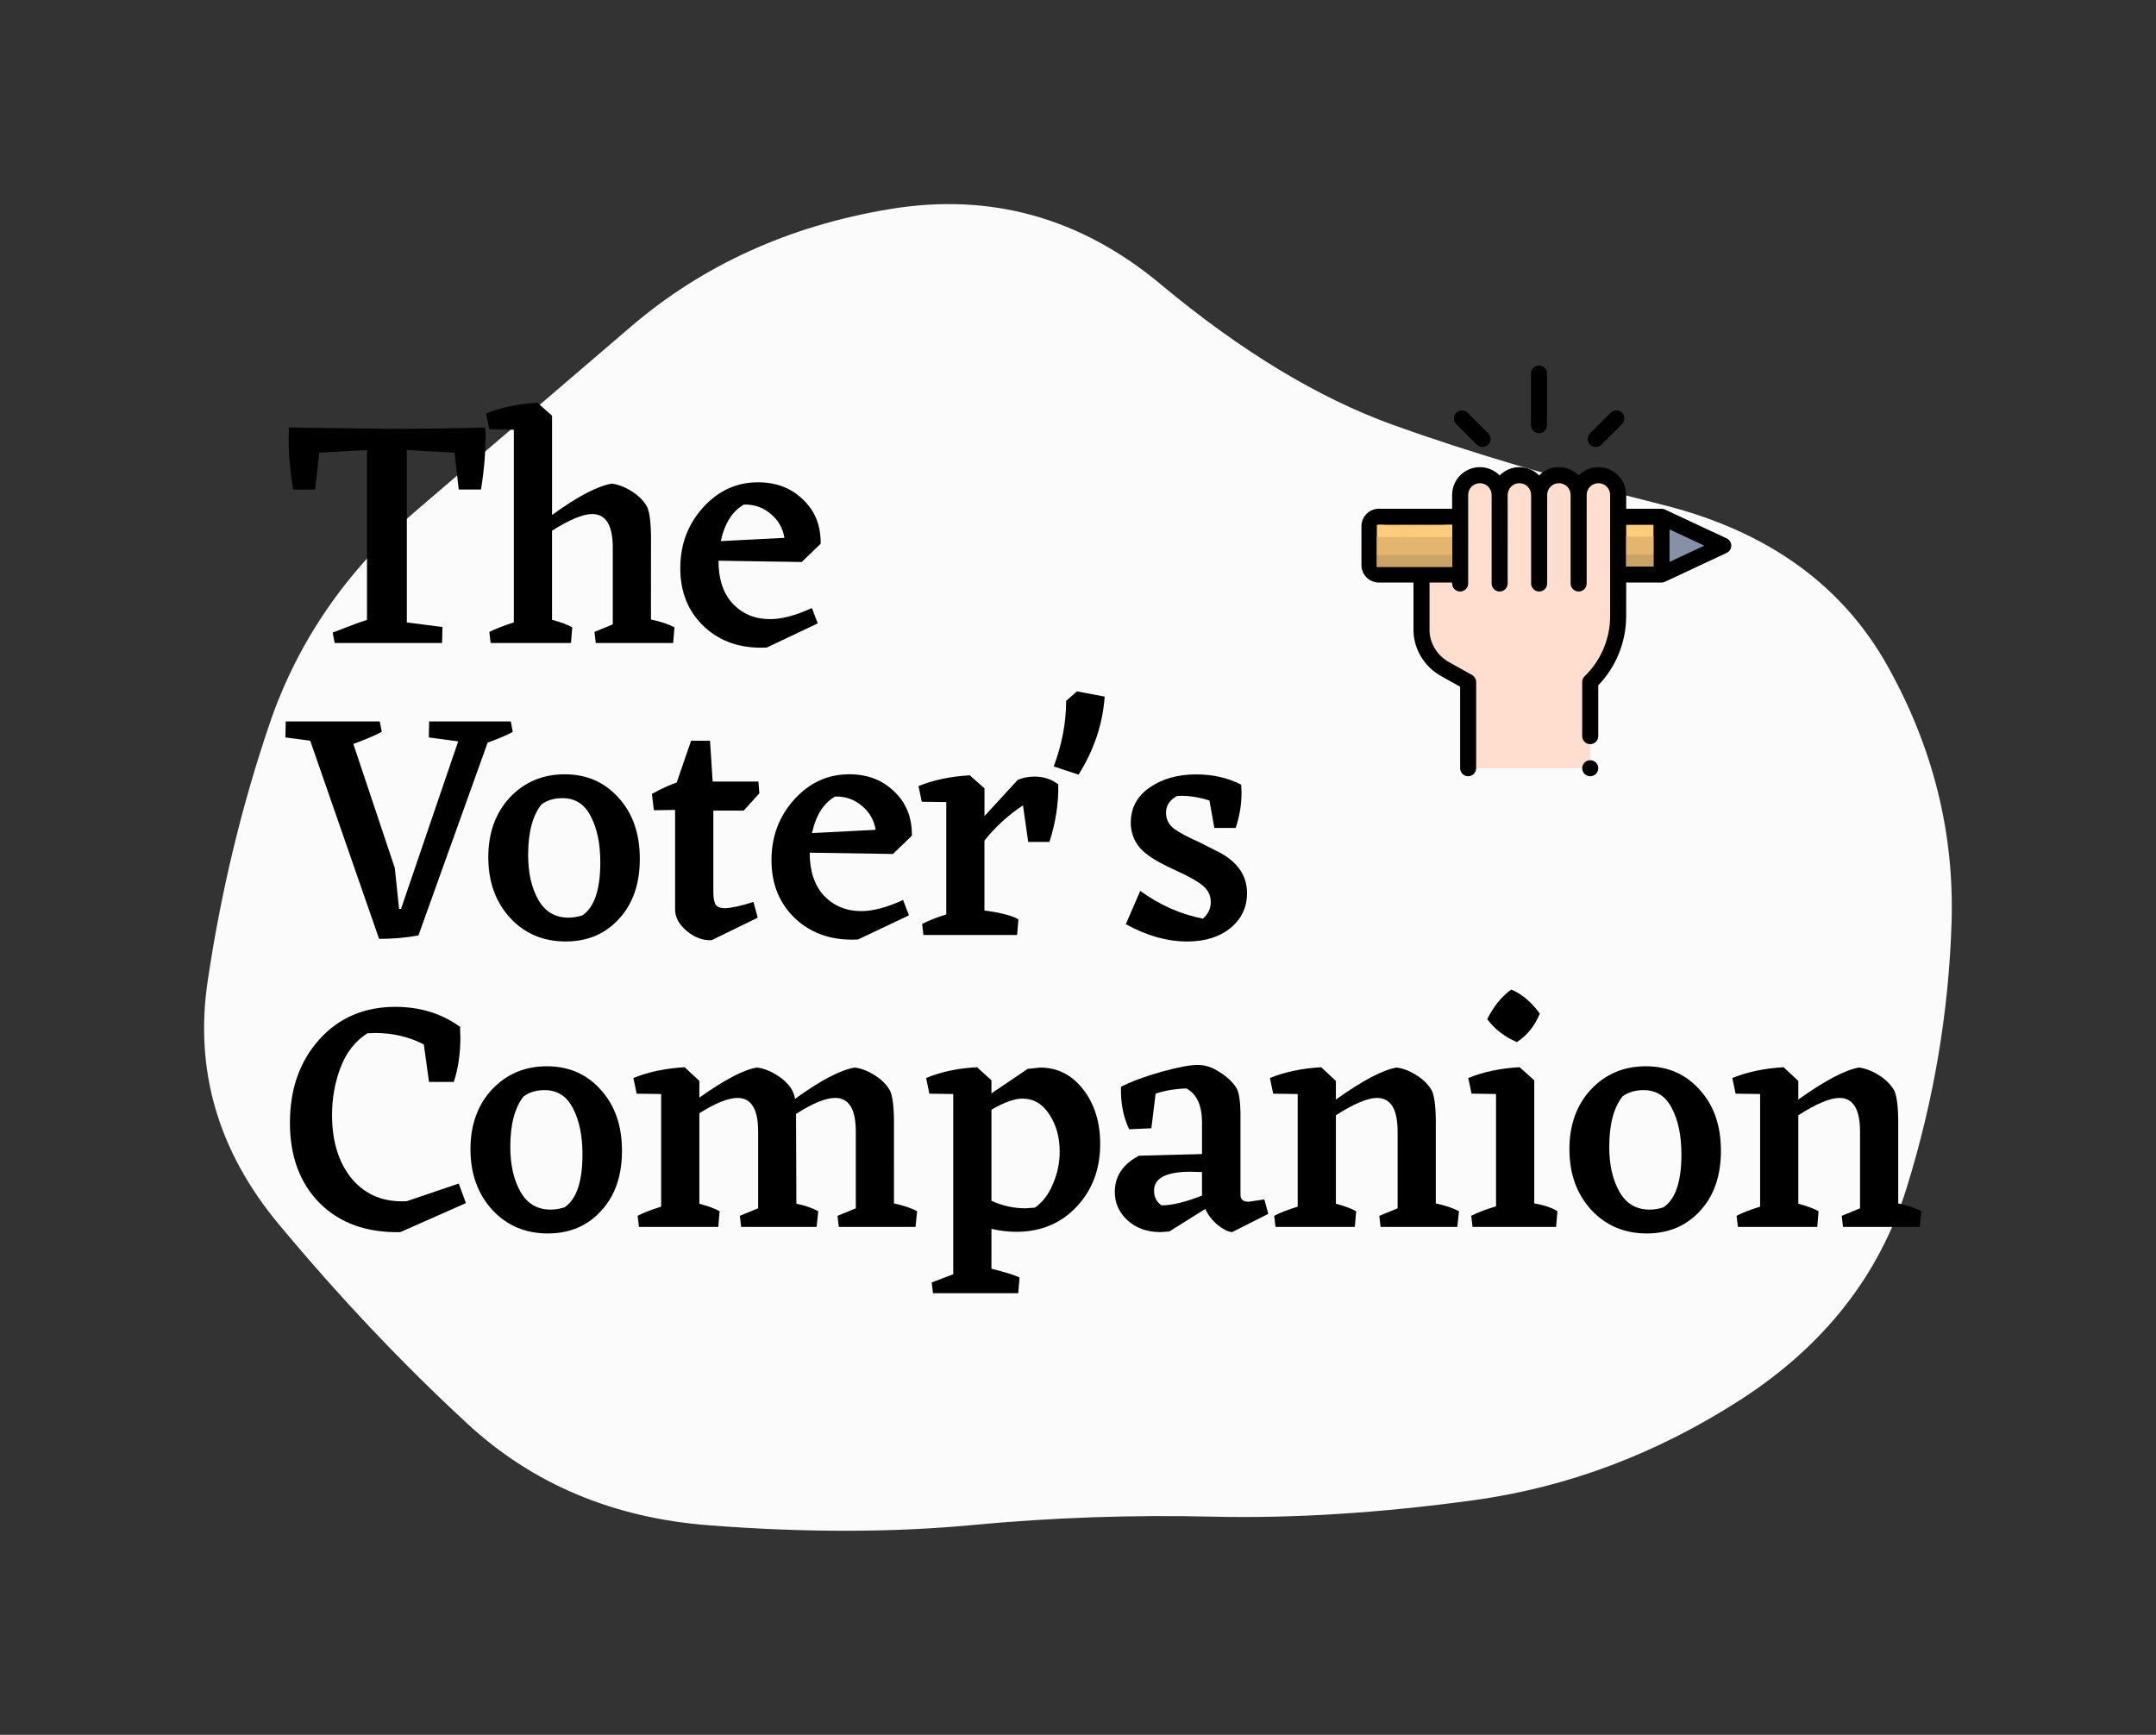 <?xml version="1.0" encoding="UTF-8" standalone="no"?>
<svg
   xmlns:dc="http://purl.org/dc/elements/1.1/"
   xmlns:cc="http://creativecommons.org/ns#"
   xmlns:rdf="http://www.w3.org/1999/02/22-rdf-syntax-ns#"
   xmlns:svg="http://www.w3.org/2000/svg"
   xmlns="http://www.w3.org/2000/svg"
   xmlns:sodipodi="http://sodipodi.sourceforge.net/DTD/sodipodi-0.dtd"
   xmlns:inkscape="http://www.inkscape.org/namespaces/inkscape"
   width="264.081"
   height="212.514"
   viewBox="0 0 69.872 56.228"
   version="1.1"
   id="svg8"
   sodipodi:docname="votr.svg"
   inkscape:version="1.0.1 (c497b03c, 2020-09-10)">
  <rect x="0" y="0" width="69.872" height="56.228" fill="#333333" stroke="none"/>
  <sodipodi:namedview
     pagecolor="#ffffff"
     bordercolor="#666666"
     borderopacity="1"
     objecttolerance="10"
     gridtolerance="10"
     guidetolerance="10"
     inkscape:pageopacity="0"
     inkscape:pageshadow="2"
     inkscape:window-width="1319"
     inkscape:window-height="714"
     id="namedview854"
     showgrid="false"
     inkscape:zoom="1.8057363"
     inkscape:cx="167.65786"
     inkscape:cy="107.36083"
     inkscape:window-x="0"
     inkscape:window-y="25"
     inkscape:window-maximized="0"
     inkscape:current-layer="svg8"
     lock-margins="true"
     units="px"
     fit-margin-top="25"
     fit-margin-left="25"
     fit-margin-right="25"
     fit-margin-bottom="25"
     inkscape:document-rotation="0" />
  <style
     id="style833"></style>
  <defs
     id="defs2">
    <rect
       x="30.238"
       y="43.845"
       width="136.827"
       height="117.929"
       id="rect837" />
  </defs>
  <path
     fill="#aaacff"
     d="M 37.613,9.211 Q 33.718,5.964 28.83,6.778 23.941,7.591 20.432,10.599 16.922,13.608 13.51,16.531 q -3.413,2.923 -4.776,6.935 -1.363,4.012 -2.005,8.341 -0.641,4.329 2.304,7.87 2.946,3.541 6.119,6.471 3.174,2.929 7.82,3.288 4.647,0.359 8.529,-0.007 3.882,-0.366 7.788,-0.273 3.906,0.092 8.466,-0.532 4.56,-0.625 8.636,-3.247 4.076,-2.622 5.398,-6.871 1.322,-4.249 1.458,-8.608 0.136,-4.359 -2.075,-8.313 -2.211,-3.953 -7.293,-5.225 -5.082,-1.271 -8.727,-2.586 -3.645,-1.315 -7.54,-4.562 z"
     id="path1056"
     style="fill:#fbfbfb;fill-opacity:1;stroke-width:0.115" />
  <g
     id="layer1"
     transform="translate(-20.98,-30.015)">
    <g
       aria-label="The Voter's Companion"
       id="text835"
       style="font-weight:bold;font-size:10.583px;line-height:0.75;font-family:sans-serif;-inkscape-font-specification:'sans-serif Bold';white-space:pre;shape-inside:url(#rect837)">
      <path
         d="m 36.705,43.87 0.011,0.275 q 0,0.825 -0.148,1.736 H 35.847 L 35.71,44.685 34.165,44.601 v 5.588 l 1.154,0.148 -0.011,0.519 h -3.482 l -0.064,-0.339 0.773,-0.296 0.339,-0.116 V 44.601 l -1.545,0.085 -0.138,1.196 H 30.482 q -0.148,-0.868 -0.148,-1.672 l 0.011,-0.339 3.196,0.042 q 1.683,0 3.164,-0.042 z"
         style="font-style:normal;font-variant:normal;font-weight:500;font-stretch:normal;font-family:Eczar;-inkscape-font-specification:'Eczar Medium'"
         id="path1066" />
      <path
         d="m 42.076,50.093 q 0.487,0.106 0.762,0.254 l -0.042,0.508 h -2.508 l -0.042,-0.36 0.593,-0.243 V 47.765 q 0,-1.09 -0.667,-1.09 -0.444,0 -1.302,0.54 v 2.889 q 0.434,0.116 0.656,0.243 l -0.042,0.508 h -2.603 l -0.042,-0.36 q 0.328,-0.159 0.794,-0.307 v -6.244 l -0.794,-0.021 -0.106,-0.508 q 0.73,-0.296 1.662,-0.349 l 0.476,0.423 v 3.217 q 1.238,-0.9 1.937,-1.016 0.317,0.042 0.635,0.243 0.328,0.201 0.497,0.487 0.127,0.233 0.138,0.963 z"
         style="font-style:normal;font-variant:normal;font-weight:500;font-stretch:normal;font-family:Eczar;-inkscape-font-specification:'Eczar Medium'"
         id="path1068" />
      <path
         d="m 44.265,48.188 q 0,0.9 0.466,1.397 0.476,0.497 1.206,0.497 0.571,0 1.355,-0.36 l 0.19,0.497 -1.651,0.783 q -1.228,0.064 -2.021,-0.667 -0.783,-0.73 -0.783,-1.905 0,-1.143 0.73,-1.958 0.741,-0.825 1.789,-0.825 0.889,0 1.46,0.561 0.582,0.55 0.571,1.429 l -0.614,0.593 z m 0.825,-1.82 q -0.561,0.317 -0.751,1.185 l 2.064,-0.106 q -0.085,-0.487 -0.455,-0.783 -0.36,-0.307 -0.857,-0.296 z"
         style="font-style:normal;font-variant:normal;font-weight:500;font-stretch:normal;font-family:Eczar;-inkscape-font-specification:'Eczar Medium'"
         id="path1070" />
      <path
         d="m 34.546,60.318 0.011,0.011 q -0.603,0.116 -1.291,0.116 l -2.233,-6.424 -0.804,-0.106 0.011,-0.519 h 3.048 l 0.064,0.339 q -0.317,0.169 -0.921,0.392 l 1.344,4.022 0.138,1.323 h 0.064 l 1.852,-5.429 -0.952,-0.127 0.011,-0.519 h 2.646 l 0.064,0.339 q -0.243,0.138 -0.815,0.349 z"
         style="font-style:normal;font-variant:normal;font-weight:500;font-stretch:normal;font-family:Eczar;-inkscape-font-specification:'Eczar Medium'"
         id="path1072" />
      <path
         d="m 36.805,57.799 q 0,-1.185 0.698,-1.937 0.709,-0.751 1.778,-0.751 1.069,0 1.746,0.762 0.688,0.751 0.688,1.979 0,1.217 -0.677,1.947 -0.667,0.73 -1.725,0.73 -1.09,0 -1.799,-0.762 -0.709,-0.773 -0.709,-1.968 z m 3.048,1.884 q 0.582,-0.392 0.582,-1.714 0,-0.91 -0.307,-1.492 -0.296,-0.593 -0.921,-0.593 -0.402,0 -0.677,0.201 -0.434,0.54 -0.434,1.64 0,0.868 0.328,1.45 0.328,0.582 0.984,0.582 0.212,0 0.444,-0.074 z"
         style="font-style:normal;font-variant:normal;font-weight:500;font-stretch:normal;font-family:Eczar;-inkscape-font-specification:'Eczar Medium'"
         id="path1074" />
      <path
         d="m 44.467,59.45 q 0.286,0 0.931,-0.201 l 0.138,0.508 -1.492,0.73 q -0.423,0.021 -0.804,-0.296 -0.381,-0.317 -0.381,-0.698 V 56.265 l -0.688,0.011 -0.064,-0.529 q 0.434,-0.243 0.804,-0.37 l 0.466,-1.355 h 0.614 l 0.085,1.323 h 1.482 l 0.032,0.381 -0.508,0.561 h -0.984 v 2.625 q 0,0.296 0.074,0.423 0.085,0.116 0.296,0.116 z"
         style="font-style:normal;font-variant:normal;font-weight:500;font-stretch:normal;font-family:Eczar;-inkscape-font-specification:'Eczar Medium'"
         id="path1076" />
      <path
         d="m 47.221,57.651 q 0,0.9 0.466,1.397 0.476,0.497 1.206,0.497 0.571,0 1.355,-0.36 l 0.19,0.497 -1.651,0.783 q -1.228,0.064 -2.021,-0.667 -0.783,-0.73 -0.783,-1.905 0,-1.143 0.73,-1.958 0.741,-0.825 1.789,-0.825 0.889,0 1.46,0.561 0.582,0.55 0.571,1.429 l -0.614,0.593 z m 0.825,-1.82 q -0.561,0.317 -0.751,1.185 l 2.064,-0.106 q -0.085,-0.487 -0.455,-0.783 -0.36,-0.307 -0.857,-0.296 z"
         style="font-style:normal;font-variant:normal;font-weight:500;font-stretch:normal;font-family:Eczar;-inkscape-font-specification:'Eczar Medium'"
         id="path1078" />
      <path
         d="m 55.276,55.439 q 0.021,0.91 -0.286,1.863 H 54.302 l -0.169,-1.185 q -0.72,0.476 -1.249,1.143 v 2.265 q 0.794,0.106 1.101,0.286 l -0.042,0.508 h -3.037 l -0.042,-0.36 q 0.339,-0.169 0.783,-0.307 v -3.641 l -0.794,-0.011 -0.106,-0.508 q 0.73,-0.296 1.662,-0.349 l 0.476,0.423 v 0.9 l 1.079,-1.175 q 0.254,-0.106 0.54,-0.106 0.455,0 0.773,0.254 z"
         style="font-style:normal;font-variant:normal;font-weight:500;font-stretch:normal;font-family:Eczar;-inkscape-font-specification:'Eczar Medium'"
         id="path1080" />
      <path
         d="m 55.13,54.857 q 0.402,-1.079 0.402,-2.127 l 0.349,-0.307 0.9,0.169 q -0.095,1.333 -0.847,2.529 z"
         style="font-style:normal;font-variant:normal;font-weight:500;font-stretch:normal;font-family:Eczar;-inkscape-font-specification:'Eczar Medium'"
         id="path1082" />
      <path
         d="m 58.769,56.36 q 0,0.317 0.265,0.519 0.265,0.191 0.815,0.434 l 0.709,0.36 q 0.836,0.476 0.836,1.291 0,0.688 -0.54,1.132 -0.54,0.434 -1.397,0.434 -0.974,0 -1.99,-0.561 l 0.466,-1.079 q 0.952,0.688 2.032,0.9 0.254,-0.222 0.254,-0.54 0,-0.296 -0.222,-0.497 -0.212,-0.212 -1.005,-0.571 -0.794,-0.36 -1.079,-0.698 -0.286,-0.349 -0.286,-0.804 0,-0.72 0.614,-1.143 0.614,-0.423 1.503,-0.423 0.815,0 1.45,0.328 h 0.011 l 0.011,0.254 q 0,0.593 -0.191,1.154 H 60.335 l -0.159,-0.889 q -0.561,-0.18 -1.048,-0.148 -0.36,0.19 -0.36,0.55 z"
         style="font-style:normal;font-variant:normal;font-weight:500;font-stretch:normal;font-family:Eczar;-inkscape-font-specification:'Eczar Medium'"
         id="path1084" />
      <path
         d="m 36.08,69.008 -2.127,0.942 q -1.64,0.032 -2.614,-0.942 -0.963,-0.974 -0.963,-2.603 0,-1.64 0.952,-2.699 0.952,-1.058 2.466,-1.058 1.206,0 2.106,0.656 l -0.011,0.032 0.011,0.296 q 0,0.794 -0.212,1.45 H 34.884 l -0.169,-1.217 q -0.72,-0.37 -1.577,-0.37 l -0.254,0.011 q -0.593,0.381 -0.868,1.111 -0.275,0.72 -0.275,1.535 0,1.302 0.656,2.085 0.667,0.773 1.767,0.709 l 1.683,-0.571 z"
         style="font-style:normal;font-variant:normal;font-weight:500;font-stretch:normal;font-family:Eczar;-inkscape-font-specification:'Eczar Medium'"
         id="path1086" />
      <path
         d="m 36.227,67.262 q 0,-1.185 0.698,-1.937 0.709,-0.751 1.778,-0.751 1.069,0 1.746,0.762 0.688,0.751 0.688,1.979 0,1.217 -0.677,1.947 -0.667,0.73 -1.725,0.73 -1.09,0 -1.799,-0.762 -0.709,-0.773 -0.709,-1.968 z m 3.048,1.884 q 0.582,-0.392 0.582,-1.714 0,-0.91 -0.307,-1.492 -0.296,-0.593 -0.921,-0.593 -0.402,0 -0.677,0.201 -0.434,0.54 -0.434,1.64 0,0.868 0.328,1.45 0.328,0.582 0.984,0.582 0.212,0 0.444,-0.074 z"
         style="font-style:normal;font-variant:normal;font-weight:500;font-stretch:normal;font-family:Eczar;-inkscape-font-specification:'Eczar Medium'"
         id="path1088" />
      <path
         d="m 49.952,69.019 q 0.487,0.106 0.751,0.254 l -0.053,0.508 H 48.164 l -0.042,-0.36 0.593,-0.243 V 66.69 q 0,-1.09 -0.667,-1.09 -0.466,0 -1.27,0.519 l 0.011,2.91 q 0.423,0.085 0.709,0.243 l -0.053,0.508 H 44.999 l -0.042,-0.36 0.593,-0.243 V 66.69 q 0,-1.09 -0.667,-1.09 -0.455,0 -1.238,0.497 v 2.932 q 0.434,0.116 0.656,0.243 l -0.042,0.508 H 41.687 l -0.042,-0.36 q 0.254,-0.138 0.762,-0.296 v -3.651 l -0.794,-0.011 -0.106,-0.508 q 0.73,-0.296 1.662,-0.349 l 0.476,0.444 v 0.54 q 1.259,-0.889 1.873,-0.974 0.317,0.042 0.635,0.243 0.328,0.201 0.497,0.487 0.064,0.116 0.095,0.286 1.238,-0.9 1.937,-1.016 0.317,0.042 0.635,0.243 0.328,0.201 0.497,0.487 0.127,0.233 0.138,0.963 z"
         style="font-style:normal;font-variant:normal;font-weight:500;font-stretch:normal;font-family:Eczar;-inkscape-font-specification:'Eczar Medium'"
         id="path1090" />
      <path
         d="m 53.915,69.939 q -0.392,0 -0.804,-0.095 v 1.291 q 0.709,0.18 0.91,0.286 l -0.042,0.508 h -2.762 l -0.042,-0.349 0.698,-0.265 V 65.473 l -0.773,-0.011 -0.106,-0.508 q 0.741,-0.307 1.662,-0.349 v 0.011 l 0.455,0.413 v 0.423 l 1.175,-0.794 0.402,-0.042 q 0.847,0 1.397,0.709 0.55,0.709 0.55,1.767 0,1.228 -0.773,2.043 -0.762,0.804 -1.947,0.804 z m 0.201,-4.318 q -0.381,0 -1.005,0.36 v 2.953 q 0.529,0.243 1.101,0.243 l 0.307,-0.021 q 0.37,-0.254 0.582,-0.762 0.222,-0.508 0.222,-1.058 0,-0.698 -0.339,-1.206 -0.328,-0.508 -0.868,-0.508 z"
         style="font-style:normal;font-variant:normal;font-weight:500;font-stretch:normal;font-family:Eczar;-inkscape-font-specification:'Eczar Medium'"
         id="path1092" />
      <path
         d="m 62.084,69.357 -1.175,0.593 q -0.201,-0.021 -0.466,-0.233 -0.265,-0.222 -0.402,-0.519 l -1.164,0.73 -0.286,0.021 q -0.646,0 -1.069,-0.381 -0.413,-0.381 -0.413,-0.921 0,-0.762 0.783,-1.175 l 2.043,-0.053 v -1.016 q 0,-0.847 -0.508,-1.111 -0.561,0.021 -0.995,0.169 l -0.138,1.122 -0.72,0.032 q -0.286,-0.593 -0.265,-1.376 0.519,-0.265 1.312,-0.487 0.804,-0.222 1.175,-0.222 0.36,0 0.709,0.233 0.36,0.222 0.55,0.519 0.116,0.212 0.127,0.804 v 2.656 q 0,0.222 0.265,0.222 l 0.508,-0.074 z m -3.461,-0.275 q 0.508,0 1.312,-0.317 V 68.003 l -0.37,-0.011 q -1.185,0 -1.185,0.614 0,0.307 0.243,0.476 z"
         style="font-style:normal;font-variant:normal;font-weight:500;font-stretch:normal;font-family:Eczar;-inkscape-font-specification:'Eczar Medium'"
         id="path1094" />
      <path
         d="m 67.512,69.019 q 0.487,0.106 0.751,0.254 l -0.053,0.508 h -2.487 l -0.042,-0.36 0.593,-0.243 V 66.69 q 0,-1.09 -0.667,-1.09 -0.455,0 -1.333,0.561 v 2.868 q 0.434,0.116 0.656,0.243 l -0.042,0.508 h -2.572 l -0.042,-0.36 q 0.254,-0.138 0.762,-0.296 v -3.651 l -0.794,-0.011 -0.106,-0.508 q 0.73,-0.296 1.662,-0.349 l 0.476,0.444 v 0.603 q 1.291,-0.921 1.968,-1.037 0.317,0.042 0.635,0.243 0.328,0.201 0.497,0.487 0.127,0.233 0.138,0.963 z"
         style="font-style:normal;font-variant:normal;font-weight:500;font-stretch:normal;font-family:Eczar;-inkscape-font-specification:'Eczar Medium'"
         id="path1096" />
      <path
         d="m 70.141,63.79 q -0.582,-0.243 -0.963,-0.741 0.317,-0.635 0.783,-0.963 0.54,0.243 0.921,0.783 -0.243,0.593 -0.741,0.921 z m 0.561,5.228 q 0.487,0.085 0.751,0.254 l -0.042,0.508 H 68.702 l -0.042,-0.36 q 0.307,-0.159 0.804,-0.307 v -3.641 l -0.794,-0.011 -0.106,-0.508 q 0.73,-0.296 1.662,-0.349 l 0.476,0.423 z"
         style="font-style:normal;font-variant:normal;font-weight:500;font-stretch:normal;font-family:Eczar;-inkscape-font-specification:'Eczar Medium'"
         id="path1098" />
      <path
         d="m 71.842,67.262 q 0,-1.185 0.698,-1.937 0.709,-0.751 1.778,-0.751 1.069,0 1.746,0.762 0.688,0.751 0.688,1.979 0,1.217 -0.677,1.947 -0.667,0.73 -1.725,0.73 -1.09,0 -1.799,-0.762 -0.709,-0.773 -0.709,-1.968 z m 3.048,1.884 q 0.582,-0.392 0.582,-1.714 0,-0.91 -0.307,-1.492 -0.296,-0.593 -0.921,-0.593 -0.402,0 -0.677,0.201 -0.434,0.54 -0.434,1.64 0,0.868 0.328,1.45 0.328,0.582 0.984,0.582 0.212,0 0.444,-0.074 z"
         style="font-style:normal;font-variant:normal;font-weight:500;font-stretch:normal;font-family:Eczar;-inkscape-font-specification:'Eczar Medium'"
         id="path1100" />
      <path
         d="m 82.498,69.019 q 0.487,0.106 0.751,0.254 l -0.053,0.508 h -2.487 l -0.042,-0.36 0.593,-0.243 V 66.69 q 0,-1.09 -0.667,-1.09 -0.455,0 -1.333,0.561 v 2.868 q 0.434,0.116 0.656,0.243 l -0.042,0.508 h -2.572 l -0.042,-0.36 q 0.254,-0.138 0.762,-0.296 v -3.651 l -0.794,-0.011 -0.106,-0.508 q 0.73,-0.296 1.662,-0.349 l 0.476,0.444 v 0.603 q 1.291,-0.921 1.968,-1.037 0.317,0.042 0.635,0.243 0.328,0.201 0.497,0.487 0.127,0.233 0.138,0.963 z"
         style="font-style:normal;font-variant:normal;font-weight:500;font-stretch:normal;font-family:Eczar;-inkscape-font-specification:'Eczar Medium'"
         id="path1102" />
    </g>
  </g>
  <g
     id="g985"
     transform="matrix(0.026,0,0,0.026,43.225,11.847)">
    <path
       d="m 398.5,198.539 -59.023,-10 v 72 l 59.023,-10 63.391,-26 z"
       id="path4381"
       inkscape:connector-curvature="0"
       style="fill:#ffcb7c"
       sodipodi:nodetypes="cccccc" />
    <path
       d="M 167.5,502 V 394.559 l -28.988,-16.25 c -17.152,-9.621 -28.473,-27.375 -29.113,-47.031 -0.019,-0.617 -0.031,-1.238 -0.031,-1.855 v -68.883 h 48.156 v 11.156 -110.398 c 0,-13.598 11.02,-24.617 24.617,-24.617 13.598,0 24.621,11.02 24.621,24.617 V 271.695 161.297 c 0,-13.598 11.02,-24.617 24.617,-24.617 13.598,0 24.617,11.02 24.617,24.617 V 271.695 161.297 c 0,-13.598 11.023,-24.617 24.621,-24.617 13.598,0 24.617,11.02 24.617,24.617 V 271.695 161.297 c 0,-13.598 11.023,-24.617 24.621,-24.617 13.598,0 24.617,11.02 24.617,24.617 v 151.234 c 0,30.93 -12.562,60.535 -34.809,82.027 V 502 Z m 0,0"
       fill="#ffddcf"
       id="path4383" />
    <path
       d="m 488.5,224.539 -77,-36 v 72 z m 0,0"
       id="path4385"
       inkscape:connector-curvature="0"
       style="fill:#8690a6" />
    <path
       d="m 489.734,215.48 -77,-36 c -1.324,-0.621 -2.77,-0.941 -4.234,-0.941 h -44.023 v -17.242 c 0,-19.09 -15.527,-34.617 -34.617,-34.617 -9.625,0 -18.34,3.949 -24.621,10.309 -6.277,-6.359 -14.996,-10.309 -24.617,-10.309 -9.625,0 -18.34,3.949 -24.621,10.309 -6.281,-6.359 -14.996,-10.309 -24.617,-10.309 -9.625,0 -18.34,3.949 -24.621,10.309 -6.281,-6.359 -14.996,-10.309 -24.617,-10.309 -19.09,0 -34.621,15.527 -34.621,34.617 v 17.242 H 56.27 c -12.004,0 -21.77,9.766 -21.77,21.77 v 48.461 c 0,12.004 9.766,21.77 21.77,21.77 h 43.102 v 58.883 c 0,0.73 0.012,1.461 0.035,2.184 0.742,22.773 13.852,44.008 34.215,55.426 L 157.5,400.422 V 502 c 0,5.523 4.48,10 10,10 5.523,0 10,-4.477 10,-10 V 394.559 c 0,-3.617 -1.953,-6.953 -5.109,-8.723 l -28.988,-16.25 c -14.293,-8.016 -23.492,-22.816 -24.008,-38.641 -0.016,-0.508 -0.023,-1.016 -0.023,-1.523 v -58.883 h 28.152 v 1.156 c 0,5.523 4.48,10 10,10 5.523,0 10,-4.477 10,-10 V 161.297 c 0,-8.062 6.559,-14.617 14.621,-14.617 8.059,0 14.617,6.559 14.617,14.617 v 110.398 c 0,5.523 4.477,10 10,10 5.523,0 10,-4.477 10,-10 V 161.297 c 0,-8.062 6.559,-14.617 14.621,-14.617 8.059,0 14.617,6.555 14.617,14.617 v 110.398 c 0,5.523 4.477,10 10,10 5.523,0 10,-4.477 10,-10 V 161.297 c 0,-8.062 6.559,-14.617 14.617,-14.617 8.062,0 14.621,6.559 14.621,14.617 v 110.398 c 0,5.523 4.48,10 10,10 5.523,0 10,-4.477 10,-10 V 161.297 c 0,-8.062 6.559,-14.617 14.621,-14.617 8.059,0 14.617,6.559 14.617,14.617 v 151.234 c 0,28.062 -11.574,55.34 -31.758,74.836 -1.949,1.887 -3.055,4.48 -3.055,7.191 V 462 c 0,5.523 4.48,10 10,10 5.523,0 10,-4.477 10,-10 v -63.305 c 22.176,-22.992 34.812,-54.148 34.812,-86.164 V 270.539 H 408.5 c 1.465,0 2.91,-0.32 4.234,-0.941 l 77,-36 c 3.52,-1.645 5.766,-5.176 5.766,-9.059 0,-3.883 -2.246,-7.414 -5.766,-9.059 z M 56.27,198.539 c 57.239,0.266 48.419,52 0,52 -0.977,0 -1.77,-0.793 -1.77,-1.77 v -48.461 c 0,-0.977 0.793,-1.77 1.77,-1.77 m 91.254,0 v 52 h -38.156 c -76.178,-17.173 -26.096,-52 38.156,-52 m 216.953,0 H 398.5 v 52 H 364.477 Z M 418.5,244.824 v -40.57 l 43.391,20.285 z"
       id="path4387"
       inkscape:connector-curvature="0"
       sodipodi:nodetypes="ccscsscscscsscsssscscccsssscccsccssssssssssssssssssssssssscsssscscsccscccsscccccccccccccc" />
    <path
       d="m 255.832,84.34 c 5.52,0 10,-4.48 10,-10 V 10 c 0,-5.523 -4.48,-10 -10,-10 -5.523,0 -10,4.477 -10,10 v 64.34 c 0,5.52 4.477,10 10,10 z m 0,0"
       id="path4389" />
    <path
       d="m 178.359,98.621 c 1.953,1.953 4.512,2.93 7.07,2.93 2.559,0 5.117,-0.977 7.07,-2.93 3.906,-3.902 3.906,-10.234 0,-14.141 L 166.871,58.848 c -3.902,-3.902 -10.234,-3.902 -14.145,0 -3.902,3.906 -3.902,10.238 0,14.145 z m 0,0"
       id="path4391" />
    <path
       d="m 326.57,101.551 c 2.559,0 5.117,-0.977 7.07,-2.93 l 25.629,-25.629 c 3.906,-3.906 3.906,-10.238 0,-14.145 -3.906,-3.902 -10.234,-3.902 -14.141,0 l -25.633,25.633 c -3.902,3.906 -3.902,10.238 0,14.141 1.953,1.953 4.516,2.93 7.074,2.93 z m 0,0"
       id="path4393" />
    <path
       d="m 319.672,492 c -2.641,0 -5.211,1.07 -7.07,2.93 -1.871,1.859 -2.93,4.441 -2.93,7.07 0,2.629 1.059,5.211 2.93,7.07 1.859,1.859 4.43,2.93 7.07,2.93 2.629,0 5.207,-1.07 7.066,-2.93 1.859,-1.859 2.934,-4.441 2.934,-7.07 0,-2.629 -1.07,-5.211 -2.934,-7.07 C 324.879,493.07 322.301,492 319.672,492 Z m 0,0"
       id="path4395" />
    <rect
       style="opacity:0.99;fill:#ffcb7c;fill-opacity:1;stroke:none;stroke-width:0.651;stroke-linecap:round;stroke-miterlimit:4;stroke-dasharray:none;stroke-dashoffset:0;stroke-opacity:1"
       id="rect4948"
       width="93.829"
       height="52.421"
       x="53.695"
       y="198.539" />
    <rect
       style="opacity:0.99;fill:#caa366;fill-opacity:1;stroke:none;stroke-width:0.74;stroke-linecap:round;stroke-miterlimit:4;stroke-dasharray:none;stroke-dashoffset:0;stroke-opacity:1"
       id="rect820"
       width="93.829"
       height="15.091"
       x="53.695"
       y="235.869" />
    <rect
       style="opacity:0.99;fill:#caa366;fill-opacity:1;stroke:none;stroke-width:0.446;stroke-linecap:round;stroke-miterlimit:4;stroke-dasharray:none;stroke-dashoffset:0;stroke-opacity:1"
       id="rect820-3"
       width="34.032"
       height="15.091"
       x="364.477"
       y="235.448" />
    <rect
       style="opacity:0.99;fill:#e3b56e;fill-opacity:1;stroke:none;stroke-width:0.894;stroke-linecap:round;stroke-miterlimit:4;stroke-dasharray:none;stroke-dashoffset:0;stroke-opacity:1"
       id="rect820-7"
       width="93.829"
       height="21.994"
       x="53.695"
       y="213.875" />
    <rect
       style="opacity:0.99;fill:#e3b56e;fill-opacity:1;stroke:none;stroke-width:0.538;stroke-linecap:round;stroke-miterlimit:4;stroke-dasharray:none;stroke-dashoffset:0;stroke-opacity:1"
       id="rect820-7-1"
       width="34.032"
       height="21.994"
       x="364.477"
       y="213.454" />
  </g>
</svg>
